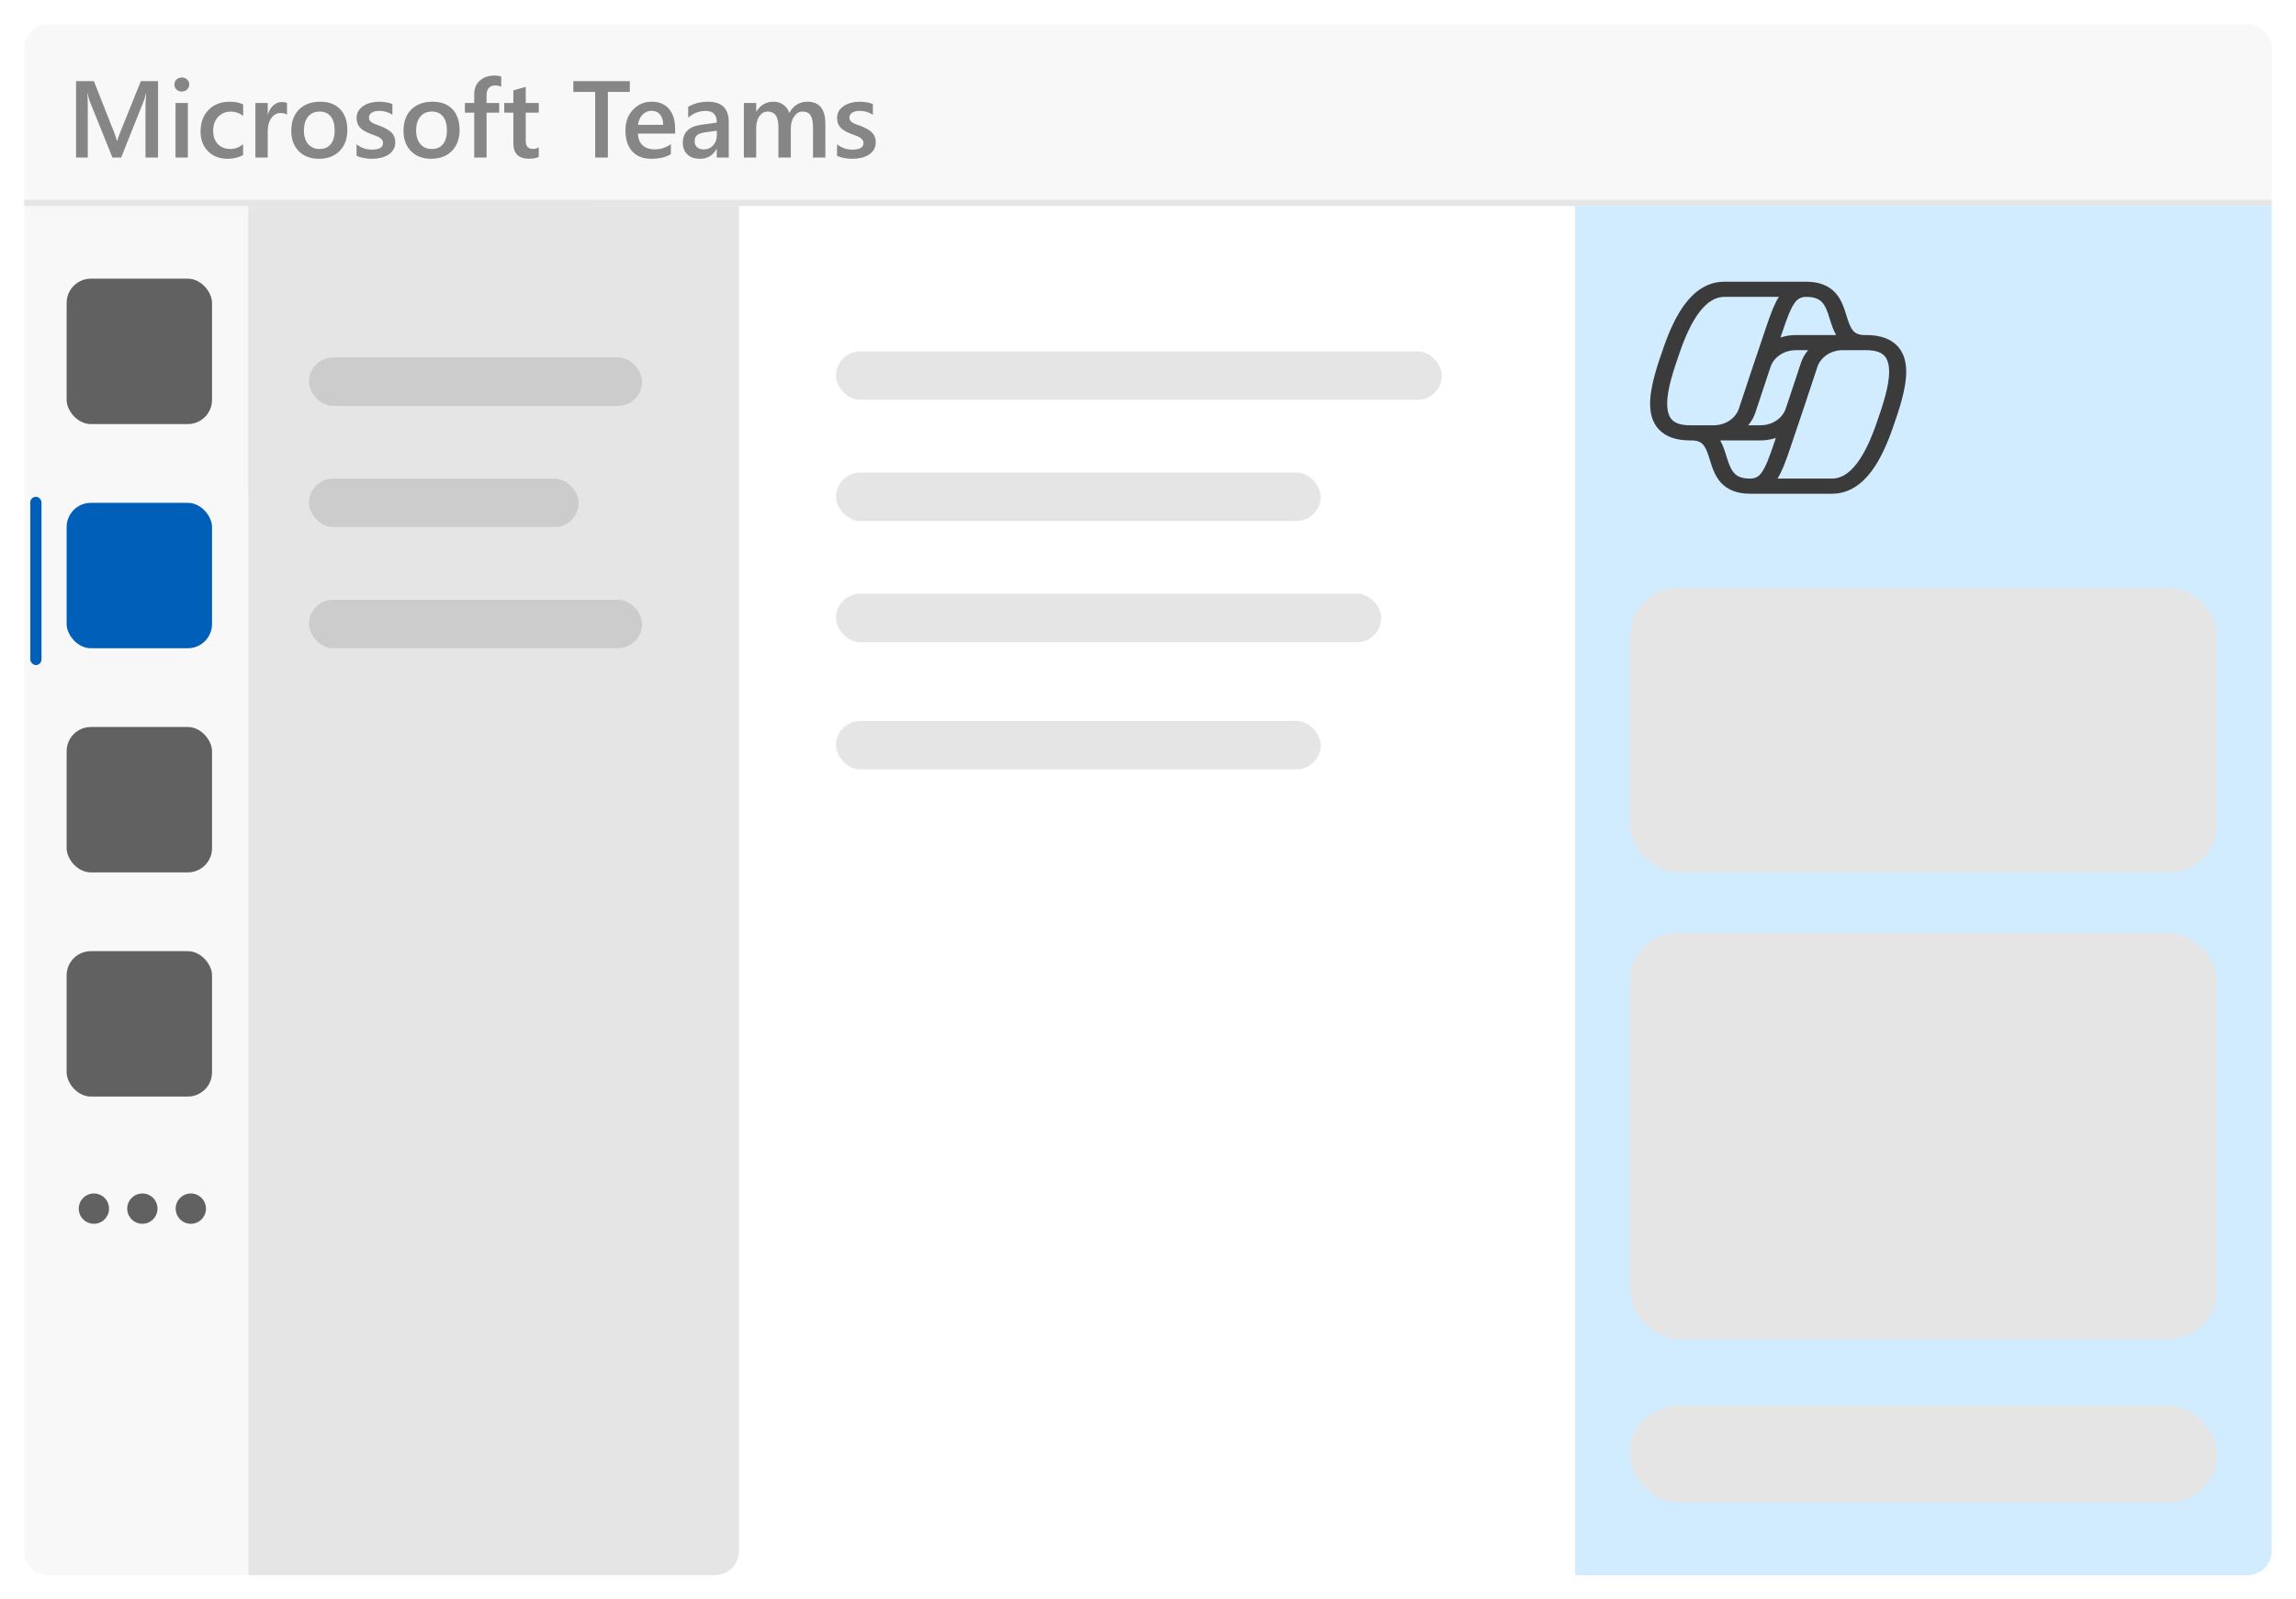 <svg width="379" height="264" viewBox="0 0 379 264" fill="none" xmlns="http://www.w3.org/2000/svg">
<g filter="url(#filter0_d_88_5050)">
<rect x="4" width="371" height="256" rx="4" fill="white" shape-rendering="crispEdges"/>
<path d="M4 4C4 1.791 5.791 0 8 0H371C373.209 0 375 1.791 375 4V30H4V4Z" fill="#F8F8F8"/>
<path d="M4 29H42V256H8C5.791 256 4 254.209 4 252V29Z" fill="#F8F8F8"/>
<circle cx="15.5" cy="195.5" r="2.5" fill="#616161"/>
<circle cx="23.5" cy="195.5" r="2.5" fill="#616161"/>
<circle cx="31.5" cy="195.5" r="2.5" fill="#616161"/>
<rect x="11" y="42" width="24" height="24" rx="4" fill="#616161"/>
<rect x="11" y="116" width="24" height="24" rx="4" fill="#616161"/>
<rect x="11" y="153" width="24" height="24" rx="4" fill="#616161"/>
<rect x="5" y="78" width="1.849" height="27.774" rx="0.924" fill="#005FB8"/>
<rect x="11" y="79" width="24" height="24" rx="4" fill="#005FB8"/>
<path d="M41 30H122V252C122 254.209 120.209 256 118 256H41V30Z" fill="#E5E5E5"/>
<path d="M41 30H97V73.831C97 76.04 95.209 77.831 93 77.831H41V30Z" fill="#E5E5E5"/>
<path d="M26.091 22H24.017V13.844C24.017 13.176 24.058 12.358 24.14 11.392H24.105C23.976 11.942 23.861 12.338 23.762 12.578L20 22H18.559L14.788 12.648C14.683 12.373 14.571 11.954 14.454 11.392H14.419C14.466 11.896 14.489 12.719 14.489 13.861V22H12.556V9.396H15.5L18.814 17.79C19.065 18.435 19.23 18.915 19.306 19.231H19.35C19.566 18.569 19.742 18.077 19.877 17.755L23.252 9.396H26.091V22ZM30.002 11.11C29.668 11.11 29.381 11.002 29.141 10.785C28.906 10.568 28.789 10.293 28.789 9.959C28.789 9.625 28.906 9.347 29.141 9.124C29.381 8.901 29.668 8.79 30.002 8.79C30.348 8.79 30.641 8.901 30.881 9.124C31.121 9.347 31.241 9.625 31.241 9.959C31.241 10.275 31.121 10.548 30.881 10.776C30.641 10.999 30.348 11.11 30.002 11.11ZM31.013 22H28.974V13H31.013V22ZM40.127 21.587C39.406 22.003 38.554 22.211 37.569 22.211C36.233 22.211 35.155 21.795 34.335 20.963C33.515 20.125 33.105 19.041 33.105 17.711C33.105 16.229 33.544 15.039 34.423 14.143C35.308 13.24 36.488 12.789 37.965 12.789C38.785 12.789 39.509 12.933 40.136 13.22V15.118C39.509 14.649 38.841 14.415 38.132 14.415C37.27 14.415 36.565 14.708 36.014 15.294C35.463 15.874 35.188 16.636 35.188 17.579C35.188 18.511 35.445 19.246 35.961 19.785C36.482 20.324 37.18 20.594 38.053 20.594C38.785 20.594 39.477 20.333 40.127 19.811V21.587ZM47.378 14.942C47.132 14.749 46.777 14.652 46.315 14.652C45.711 14.652 45.207 14.925 44.803 15.47C44.398 16.015 44.196 16.756 44.196 17.693V22H42.157V13H44.196V14.854H44.231C44.431 14.222 44.735 13.729 45.145 13.378C45.562 13.021 46.024 12.842 46.534 12.842C46.903 12.842 47.185 12.898 47.378 13.009V14.942ZM52.651 22.211C51.263 22.211 50.152 21.792 49.32 20.954C48.494 20.11 48.081 18.994 48.081 17.605C48.081 16.094 48.512 14.913 49.373 14.063C50.24 13.214 51.406 12.789 52.871 12.789C54.277 12.789 55.373 13.202 56.158 14.028C56.943 14.854 57.336 16 57.336 17.465C57.336 18.9 56.911 20.052 56.062 20.919C55.218 21.78 54.081 22.211 52.651 22.211ZM52.748 14.415C51.951 14.415 51.321 14.693 50.858 15.25C50.395 15.807 50.164 16.574 50.164 17.553C50.164 18.496 50.398 19.24 50.867 19.785C51.336 20.324 51.963 20.594 52.748 20.594C53.551 20.594 54.166 20.327 54.594 19.794C55.027 19.261 55.244 18.502 55.244 17.518C55.244 16.527 55.027 15.763 54.594 15.224C54.166 14.685 53.551 14.415 52.748 14.415ZM58.856 21.719V19.829C59.618 20.409 60.459 20.699 61.379 20.699C62.609 20.699 63.225 20.336 63.225 19.609C63.225 19.404 63.172 19.231 63.066 19.091C62.961 18.944 62.817 18.815 62.636 18.704C62.46 18.593 62.249 18.493 62.003 18.405C61.763 18.317 61.493 18.218 61.194 18.106C60.825 17.96 60.491 17.805 60.192 17.641C59.899 17.477 59.653 17.292 59.454 17.087C59.261 16.876 59.114 16.639 59.015 16.375C58.915 16.111 58.865 15.804 58.865 15.452C58.865 15.019 58.968 14.638 59.173 14.31C59.378 13.976 59.653 13.697 59.999 13.475C60.345 13.246 60.737 13.076 61.177 12.965C61.616 12.848 62.07 12.789 62.539 12.789C63.371 12.789 64.115 12.915 64.772 13.167V14.951C64.139 14.518 63.412 14.301 62.592 14.301C62.334 14.301 62.1 14.327 61.889 14.38C61.684 14.433 61.508 14.506 61.361 14.6C61.215 14.693 61.101 14.808 61.019 14.942C60.937 15.071 60.895 15.215 60.895 15.373C60.895 15.566 60.937 15.73 61.019 15.865C61.101 16 61.221 16.12 61.379 16.226C61.543 16.325 61.736 16.419 61.959 16.507C62.188 16.589 62.448 16.68 62.741 16.779C63.128 16.938 63.474 17.099 63.778 17.263C64.089 17.427 64.353 17.614 64.569 17.825C64.786 18.03 64.953 18.27 65.07 18.546C65.188 18.815 65.246 19.138 65.246 19.513C65.246 19.97 65.141 20.368 64.93 20.708C64.719 21.048 64.438 21.329 64.086 21.552C63.734 21.774 63.327 21.939 62.864 22.044C62.407 22.155 61.924 22.211 61.414 22.211C60.43 22.211 59.577 22.047 58.856 21.719ZM71.179 22.211C69.79 22.211 68.68 21.792 67.848 20.954C67.022 20.11 66.608 18.994 66.608 17.605C66.608 16.094 67.039 14.913 67.9 14.063C68.768 13.214 69.934 12.789 71.398 12.789C72.805 12.789 73.9 13.202 74.686 14.028C75.471 14.854 75.863 16 75.863 17.465C75.863 18.9 75.439 20.052 74.589 20.919C73.745 21.78 72.608 22.211 71.179 22.211ZM71.275 14.415C70.478 14.415 69.849 14.693 69.386 15.25C68.923 15.807 68.691 16.574 68.691 17.553C68.691 18.496 68.926 19.24 69.394 19.785C69.863 20.324 70.49 20.594 71.275 20.594C72.078 20.594 72.693 20.327 73.121 19.794C73.555 19.261 73.772 18.502 73.772 17.518C73.772 16.527 73.555 15.763 73.121 15.224C72.693 14.685 72.078 14.415 71.275 14.415ZM82.736 10.337C82.461 10.179 82.147 10.1 81.796 10.1C80.806 10.1 80.311 10.659 80.311 11.778V13H82.402V14.6H80.319V22H78.28V14.6H76.742V13H78.28V11.541C78.28 10.592 78.591 9.845 79.212 9.3C79.833 8.749 80.609 8.474 81.541 8.474C82.045 8.474 82.443 8.529 82.736 8.641V10.337ZM88.933 21.903C88.534 22.102 88.01 22.202 87.359 22.202C85.613 22.202 84.74 21.364 84.74 19.689V14.6H83.237V13H84.74V10.917L86.779 10.337V13H88.933V14.6H86.779V19.1C86.779 19.633 86.876 20.014 87.069 20.242C87.263 20.471 87.585 20.585 88.036 20.585C88.382 20.585 88.681 20.485 88.933 20.286V21.903ZM103.962 11.172H100.341V22H98.249V11.172H94.637V9.396H103.962V11.172ZM111.441 18.054H105.307C105.33 18.886 105.585 19.527 106.071 19.979C106.563 20.43 107.237 20.655 108.093 20.655C109.054 20.655 109.936 20.368 110.738 19.794V21.438C109.918 21.953 108.834 22.211 107.486 22.211C106.162 22.211 105.122 21.804 104.366 20.989C103.616 20.169 103.241 19.018 103.241 17.535C103.241 16.135 103.654 14.995 104.48 14.116C105.312 13.231 106.344 12.789 107.574 12.789C108.805 12.789 109.757 13.185 110.431 13.976C111.104 14.767 111.441 15.865 111.441 17.271V18.054ZM109.473 16.612C109.467 15.88 109.294 15.312 108.954 14.907C108.614 14.497 108.146 14.292 107.548 14.292C106.962 14.292 106.464 14.506 106.054 14.934C105.649 15.361 105.4 15.921 105.307 16.612H109.473ZM120.292 22H118.314V20.594H118.279C117.658 21.672 116.747 22.211 115.546 22.211C114.661 22.211 113.967 21.971 113.463 21.49C112.965 21.01 112.716 20.374 112.716 19.583C112.716 17.884 113.694 16.894 115.651 16.612L118.323 16.234C118.323 14.951 117.714 14.31 116.495 14.31C115.423 14.31 114.456 14.679 113.595 15.417V13.633C114.544 13.07 115.64 12.789 116.882 12.789C119.155 12.789 120.292 13.908 120.292 16.146V22ZM118.323 17.579L116.434 17.843C115.848 17.919 115.405 18.062 115.106 18.273C114.813 18.479 114.667 18.842 114.667 19.363C114.667 19.744 114.802 20.058 115.071 20.304C115.347 20.544 115.713 20.664 116.17 20.664C116.791 20.664 117.304 20.447 117.708 20.014C118.118 19.574 118.323 19.023 118.323 18.361V17.579ZM136.244 22H134.205V17.096C134.205 16.152 134.07 15.47 133.801 15.048C133.537 14.626 133.089 14.415 132.456 14.415C131.923 14.415 131.469 14.682 131.094 15.215C130.725 15.748 130.54 16.387 130.54 17.131V22H128.492V16.929C128.492 15.253 127.9 14.415 126.717 14.415C126.166 14.415 125.712 14.667 125.354 15.171C125.003 15.675 124.827 16.328 124.827 17.131V22H122.788V13H124.827V14.424H124.862C125.513 13.334 126.459 12.789 127.701 12.789C128.322 12.789 128.864 12.962 129.327 13.308C129.796 13.648 130.115 14.096 130.285 14.652C130.953 13.41 131.949 12.789 133.273 12.789C135.254 12.789 136.244 14.011 136.244 16.454V22ZM138.169 21.719V19.829C138.931 20.409 139.771 20.699 140.691 20.699C141.922 20.699 142.537 20.336 142.537 19.609C142.537 19.404 142.484 19.231 142.379 19.091C142.273 18.944 142.13 18.815 141.948 18.704C141.772 18.593 141.562 18.493 141.315 18.405C141.075 18.317 140.806 18.218 140.507 18.106C140.138 17.96 139.804 17.805 139.505 17.641C139.212 17.477 138.966 17.292 138.767 17.087C138.573 16.876 138.427 16.639 138.327 16.375C138.228 16.111 138.178 15.804 138.178 15.452C138.178 15.019 138.28 14.638 138.485 14.31C138.69 13.976 138.966 13.697 139.312 13.475C139.657 13.246 140.05 13.076 140.489 12.965C140.929 12.848 141.383 12.789 141.852 12.789C142.684 12.789 143.428 12.915 144.084 13.167V14.951C143.451 14.518 142.725 14.301 141.904 14.301C141.646 14.301 141.412 14.327 141.201 14.38C140.996 14.433 140.82 14.506 140.674 14.6C140.527 14.693 140.413 14.808 140.331 14.942C140.249 15.071 140.208 15.215 140.208 15.373C140.208 15.566 140.249 15.73 140.331 15.865C140.413 16 140.533 16.12 140.691 16.226C140.855 16.325 141.049 16.419 141.271 16.507C141.5 16.589 141.761 16.68 142.054 16.779C142.44 16.938 142.786 17.099 143.091 17.263C143.401 17.427 143.665 17.614 143.882 17.825C144.099 18.03 144.266 18.27 144.383 18.546C144.5 18.815 144.559 19.138 144.559 19.513C144.559 19.97 144.453 20.368 144.242 20.708C144.031 21.048 143.75 21.329 143.398 21.552C143.047 21.774 142.64 21.939 142.177 22.044C141.72 22.155 141.236 22.211 140.727 22.211C139.742 22.211 138.89 22.047 138.169 21.719Z" fill="#868686"/>
<line x1="4" y1="29.5" x2="375" y2="29.5" stroke="#E5E5E5"/>
<rect x="51" y="95" width="55" height="8" rx="4" fill="#CCCCCC"/>
<rect x="51" y="75" width="44.524" height="8" rx="4" fill="#CCCCCC"/>
<rect x="51" y="55" width="55" height="8" rx="4" fill="#CCCCCC"/>
<rect x="138" y="115" width="80" height="8" rx="4" fill="#E5E5E5"/>
<rect x="138" y="94" width="90" height="8" rx="4" fill="#E5E5E5"/>
<rect x="138" y="74" width="80" height="8" rx="4" fill="#E5E5E5"/>
<rect x="138" y="54" width="100" height="8" rx="4" fill="#E5E5E5"/>
<path d="M260 30H375V252C375 254.209 373.209 256 371 256H260V30Z" fill="#D2ECFF"/>
<rect x="269.02" y="228" width="96.961" height="16" rx="8" fill="#E5E5E5"/>
<path d="M279.351 68.699C279.894 68.713 280.259 68.812 280.517 68.932C280.793 69.061 281.022 69.25 281.232 69.524C281.683 70.114 281.938 70.927 282.286 72.037L282.331 72.183C282.666 73.251 283.103 74.603 284.068 75.66C285.121 76.814 286.676 77.498 288.9 77.498H302.406C305.266 77.498 307.371 75.844 308.887 73.839C310.412 71.822 311.544 69.197 312.423 66.68L312.424 66.677C313.43 63.795 314.702 60.148 314.655 57.206C314.631 55.715 314.271 54.203 313.152 53.055C311.996 51.87 310.257 51.301 308.042 51.301H307.688C307.146 51.286 306.78 51.188 306.523 51.068C306.247 50.939 306.017 50.75 305.808 50.476C305.357 49.886 305.102 49.073 304.754 47.963L304.708 47.817C304.373 46.749 303.936 45.397 302.972 44.34C301.918 43.186 300.363 42.502 298.139 42.502H284.634C281.774 42.502 279.668 44.156 278.153 46.161C276.627 48.178 275.495 50.803 274.617 53.32L274.616 53.323C273.61 56.205 272.337 59.852 272.384 62.794C272.408 64.285 272.769 65.797 273.888 66.945C275.044 68.13 276.783 68.699 278.998 68.699H279.351ZM277.309 54.059C278.165 51.606 279.201 49.262 280.493 47.553C281.796 45.831 283.159 45.002 284.634 45.002H293.636C293.248 45.609 292.924 46.288 292.633 46.99C292.251 47.912 291.897 48.951 291.532 50.019L291.451 50.257C290.012 54.468 288.214 59.886 287.047 63.422C286.516 65.03 284.882 66.146 283.005 66.197H279.211C279.185 66.197 279.16 66.198 279.134 66.199H278.998C277.324 66.199 276.482 65.784 276.019 65.309C275.519 64.796 275.222 63.972 275.203 62.759C275.163 60.295 276.261 57.063 277.309 54.059ZM306.546 72.447C305.244 74.169 303.881 74.998 302.406 74.998H293.404C293.791 74.391 294.115 73.712 294.406 73.01C294.788 72.088 295.143 71.049 295.507 69.981L295.588 69.743C297.027 65.532 298.825 60.114 299.992 56.578C300.523 54.97 302.158 53.854 304.035 53.803H307.828C307.854 53.803 307.88 53.802 307.905 53.801H308.042C309.715 53.801 310.557 54.216 311.02 54.691C311.52 55.204 311.817 56.027 311.837 57.241C311.876 59.705 310.779 62.937 309.73 65.941C308.874 68.394 307.838 70.737 306.546 72.447ZM290.606 66.197H288.571C289.094 65.589 289.499 64.891 289.752 64.125C290.262 62.58 290.892 60.678 291.559 58.675L292.269 56.558C292.817 54.923 294.511 53.803 296.434 53.803H298.468C297.945 54.411 297.54 55.109 297.287 55.875C296.777 57.42 296.148 59.322 295.481 61.325L294.77 63.442C294.222 65.077 292.528 66.197 290.606 66.197ZM296.434 51.303C295.549 51.303 294.693 51.447 293.899 51.713C293.983 51.466 294.066 51.222 294.148 50.982L294.222 50.766C294.595 49.674 294.927 48.703 295.279 47.852C295.656 46.941 296.024 46.255 296.42 45.77C296.769 45.343 297.322 45.002 298.139 45.002C299.623 45.002 300.328 45.417 300.781 45.913C301.323 46.507 301.637 47.355 301.993 48.487C302.02 48.573 302.047 48.661 302.075 48.752C302.319 49.538 302.609 50.474 303.091 51.303H296.434ZM290.606 68.697C291.491 68.697 292.347 68.553 293.14 68.287C293.056 68.534 292.973 68.778 292.891 69.018L292.817 69.234C292.444 70.326 292.113 71.297 291.76 72.148C291.383 73.059 291.015 73.745 290.619 74.23C290.27 74.657 289.717 74.998 288.9 74.998C287.417 74.998 286.711 74.583 286.258 74.087C285.717 73.493 285.402 72.645 285.047 71.513C285.02 71.427 284.992 71.338 284.964 71.248C284.721 70.462 284.431 69.526 283.948 68.697H290.606Z" fill="#3B3B3B"/>
<rect x="269.02" y="150" width="96.961" height="67" rx="8" fill="#E5E5E5"/>
<rect x="269.02" y="93" width="96.961" height="47" rx="8" fill="#E5E5E5"/>
</g>
<defs>
<filter id="filter0_d_88_5050" x="0" y="0" width="379" height="264" filterUnits="userSpaceOnUse" color-interpolation-filters="sRGB">
<feFlood flood-opacity="0" result="BackgroundImageFix"/>
<feColorMatrix in="SourceAlpha" type="matrix" values="0 0 0 0 0 0 0 0 0 0 0 0 0 0 0 0 0 0 127 0" result="hardAlpha"/>
<feOffset dy="4"/>
<feGaussianBlur stdDeviation="2"/>
<feComposite in2="hardAlpha" operator="out"/>
<feColorMatrix type="matrix" values="0 0 0 0 0 0 0 0 0 0 0 0 0 0 0 0 0 0 0.5 0"/>
<feBlend mode="normal" in2="BackgroundImageFix" result="effect1_dropShadow_88_5050"/>
<feBlend mode="normal" in="SourceGraphic" in2="effect1_dropShadow_88_5050" result="shape"/>
</filter>
</defs>
</svg>
